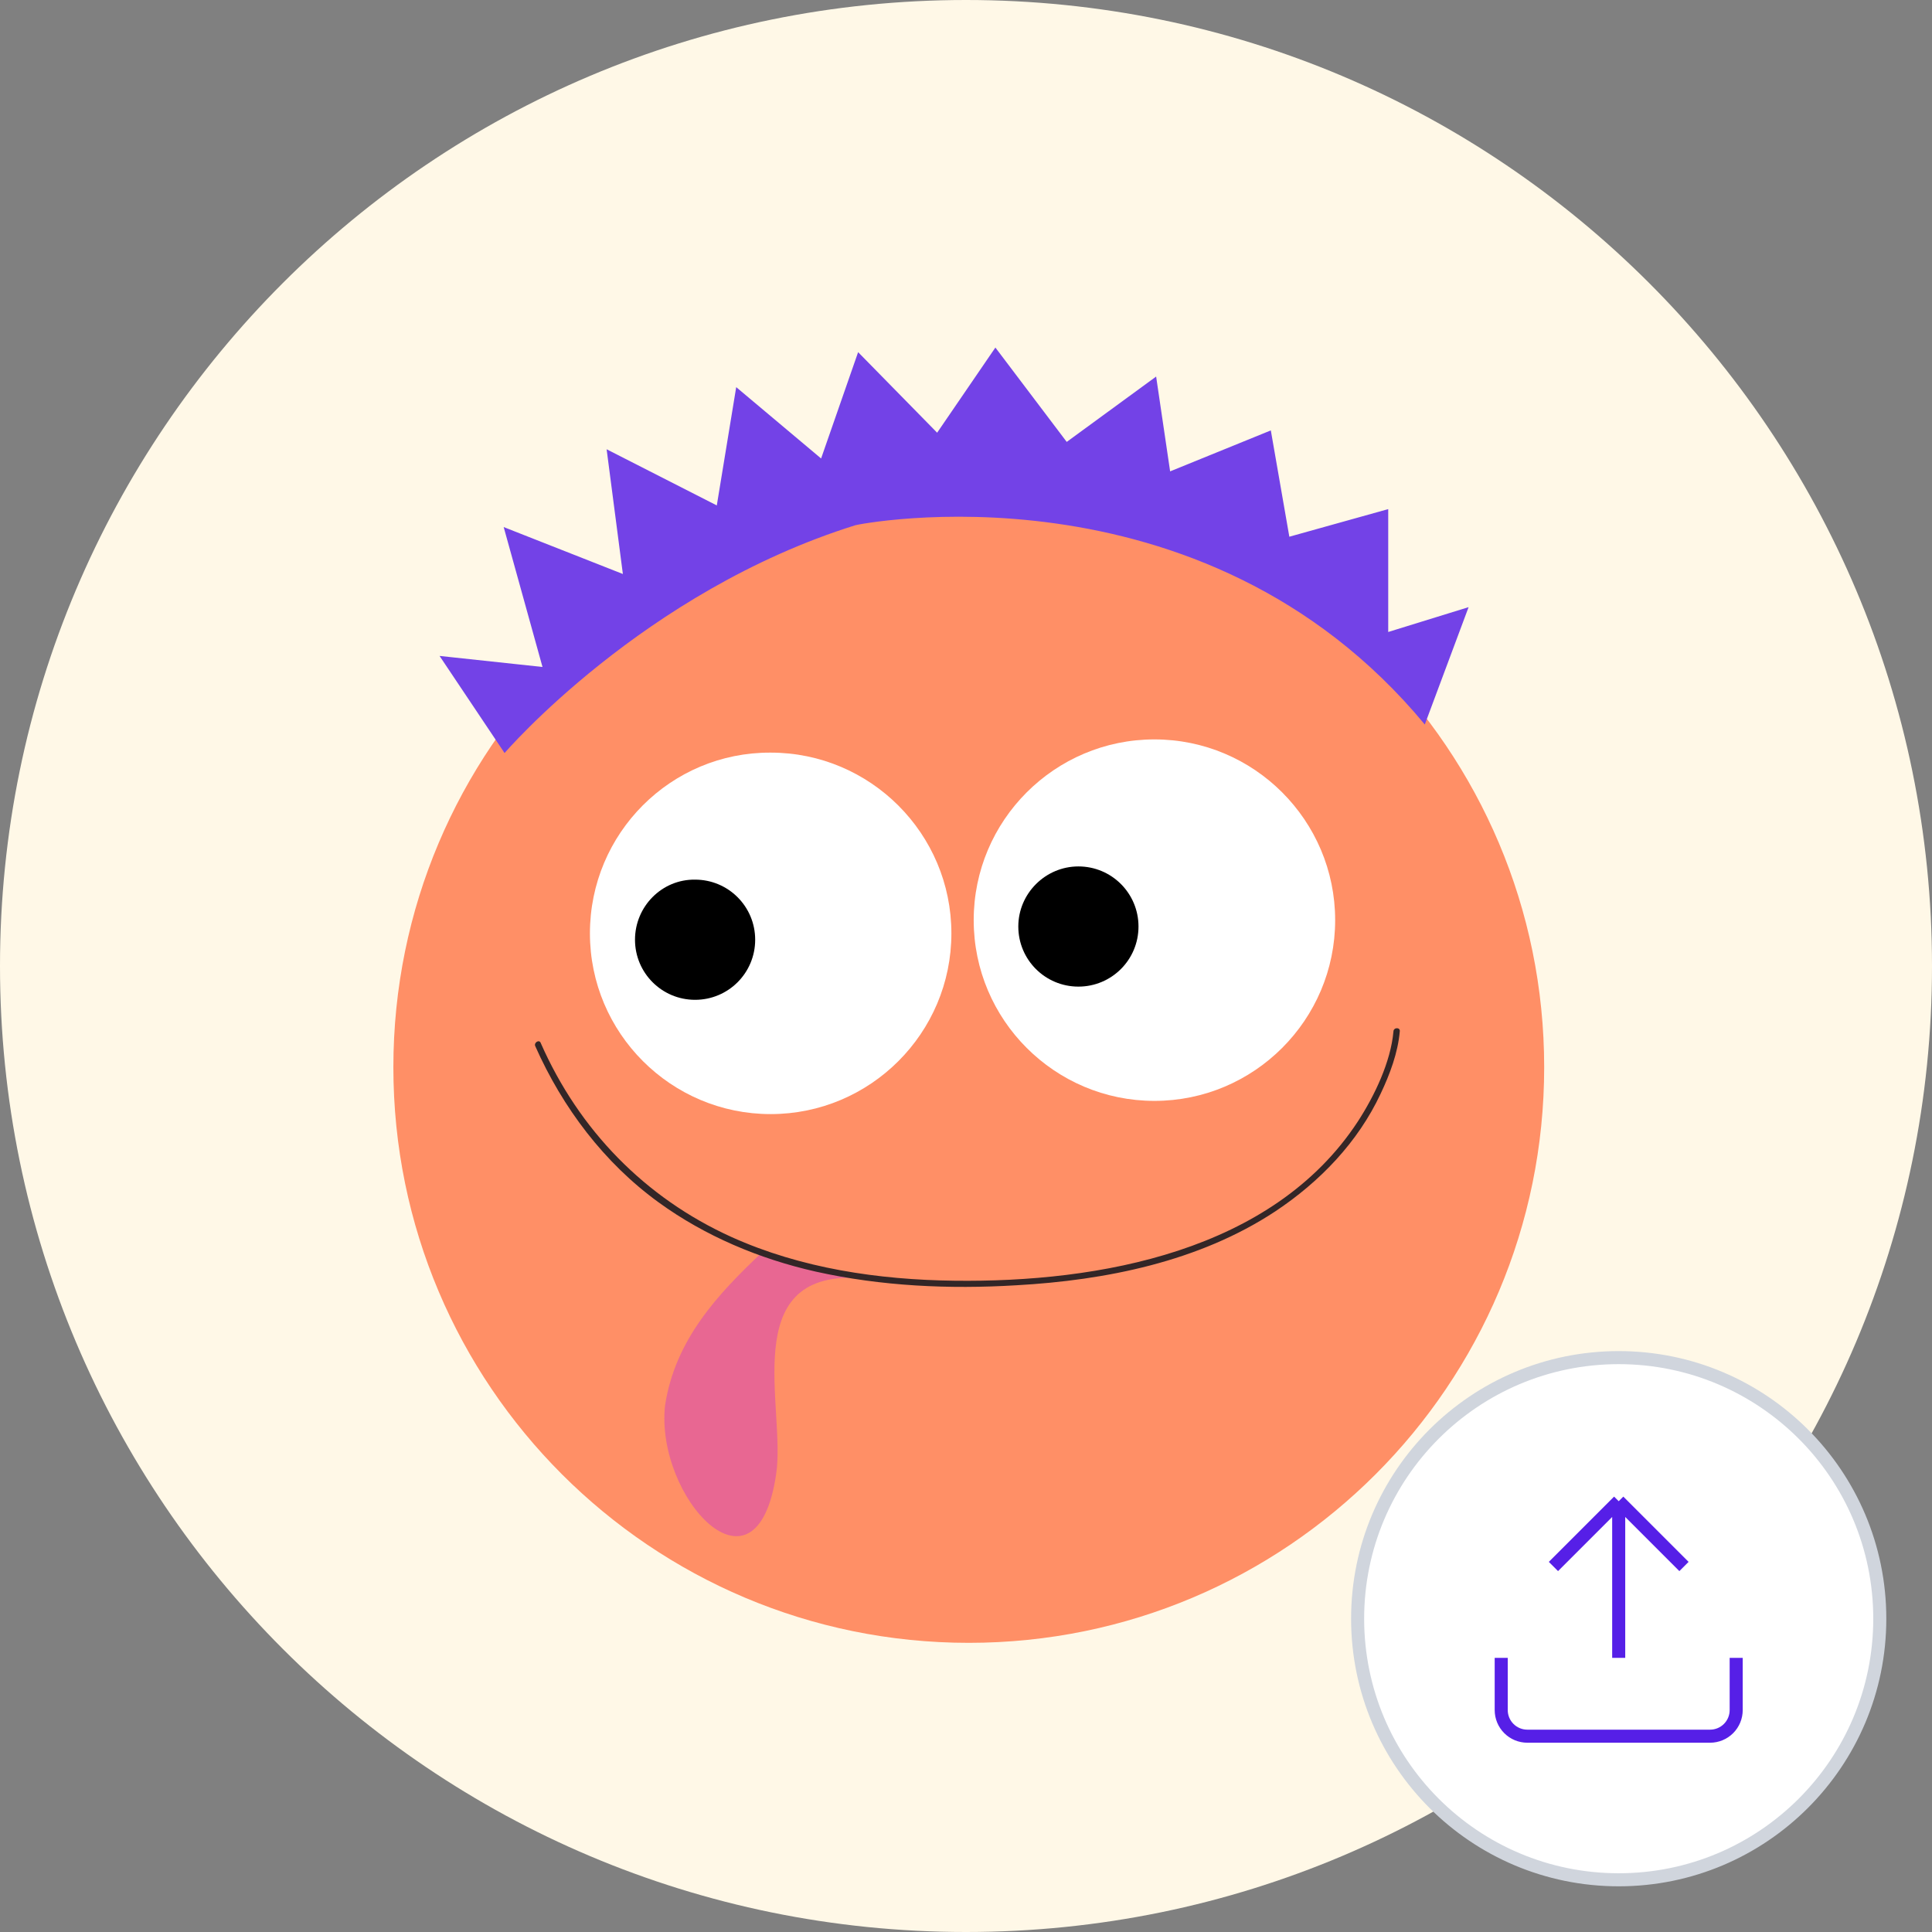 <svg width="148" height="148" viewBox="0 0 148 148" fill="none" xmlns="http://www.w3.org/2000/svg">
    <rect x="0" y="0" width="148" height="148" fill="#808080" stroke="none"/>
    <path d="M74 148C114.869 148 148 114.869 148 74C148 33.131 114.869 0 74 0C33.131 0 0 33.131 0 74C0 114.869 33.131 148 74 148Z" fill="#FFF8E7" />
    <path d="M74.213 125.849C98.557 125.849 118.291 106.107 118.291 81.755C118.291 57.402 98.557 37.661 74.213 37.661C49.868 37.661 30.134 57.402 30.134 81.755C30.134 106.107 49.868 125.849 74.213 125.849Z" fill="#FF8F66" />
    <path d="M74.59 70.487C74.59 78.125 80.797 84.333 88.434 84.333C96.072 84.333 102.279 78.125 102.279 70.487C102.279 62.85 96.072 56.642 88.434 56.642C80.797 56.642 74.59 62.85 74.59 70.487Z" fill="white" />
    <path d="M78.007 70.976C78.007 73.522 80.065 75.579 82.611 75.579C85.156 75.579 87.214 73.522 87.214 70.976C87.214 68.43 85.156 66.372 82.611 66.372C80.1 66.372 78.007 68.43 78.007 70.976Z" fill="black" />
    <path d="M45.191 71.499C45.191 79.137 51.399 85.345 59.036 85.345C66.673 85.345 72.881 79.137 72.881 71.499C72.881 63.861 66.673 57.654 59.036 57.654C51.399 57.619 45.191 63.827 45.191 71.499Z" fill="white" />
    <path d="M48.644 71.987C48.644 74.533 50.701 76.591 53.247 76.591C55.793 76.591 57.85 74.533 57.85 71.987C57.85 69.442 55.793 67.384 53.247 67.384C50.701 67.349 48.644 69.442 48.644 71.987Z" fill="black" />
    <path d="M65.732 97.9C56.456 97.411 60.222 107.909 59.455 112.931C57.955 123.184 50.178 114.674 50.946 107.665C51.713 102.642 54.956 99.155 58.443 95.877L65.732 97.9Z" fill="#E86792" />
    <path d="M107.231 78.997C107.092 80.636 106.464 82.31 105.767 83.775C104.023 87.507 101.094 90.541 97.676 92.808C91.852 96.644 84.703 98.074 77.868 98.457C72.707 98.771 67.511 98.527 62.489 97.411C58.165 96.435 54.015 94.691 50.458 92.11C46.273 89.076 43.099 84.856 41.007 80.148C40.867 79.869 41.321 79.59 41.425 79.904C44.355 86.565 49.411 91.761 56.037 94.761C61.373 97.167 67.301 98.039 73.125 98.109C84.18 98.248 97.502 95.877 104.023 85.902C105.313 83.915 106.534 81.334 106.743 79.032C106.743 78.683 107.266 78.683 107.231 78.997Z" fill="#332627" />
    <path d="M109.146 55.5L112.501 46.51L106.344 48.413V39L98.769 41.115L97.351 32.971L89.637 36.109L88.565 28.846L81.716 33.852L76.251 26.624L71.789 33.147L65.736 26.977L62.9 35.121L56.397 29.657L54.91 38.718L46.47 34.416L47.715 43.971L38.584 40.375L41.558 51.093L33.672 50.247L38.653 57.686C38.653 57.686 49.272 45.311 65.528 40.234C65.528 40.199 92.024 34.839 109.146 55.5Z" fill="#7342E7" />
    <circle cx="124" cy="124" r="20" fill="white" stroke="#D0D5DD" strokeWidth="2" />
    <path d="M133 127V131C133 131.53 132.789 132.039 132.414 132.414C132.039 132.789 131.53 133 131 133H117C116.47 133 115.961 132.789 115.586 132.414C115.211 132.039 115 131.53 115 131V127M129 120L124 115M124 115L119 120M124 115V127" stroke="#561FE7" strokeWidth="2" strokeLinecap="round" strokeLinejoin="round" />
</svg>